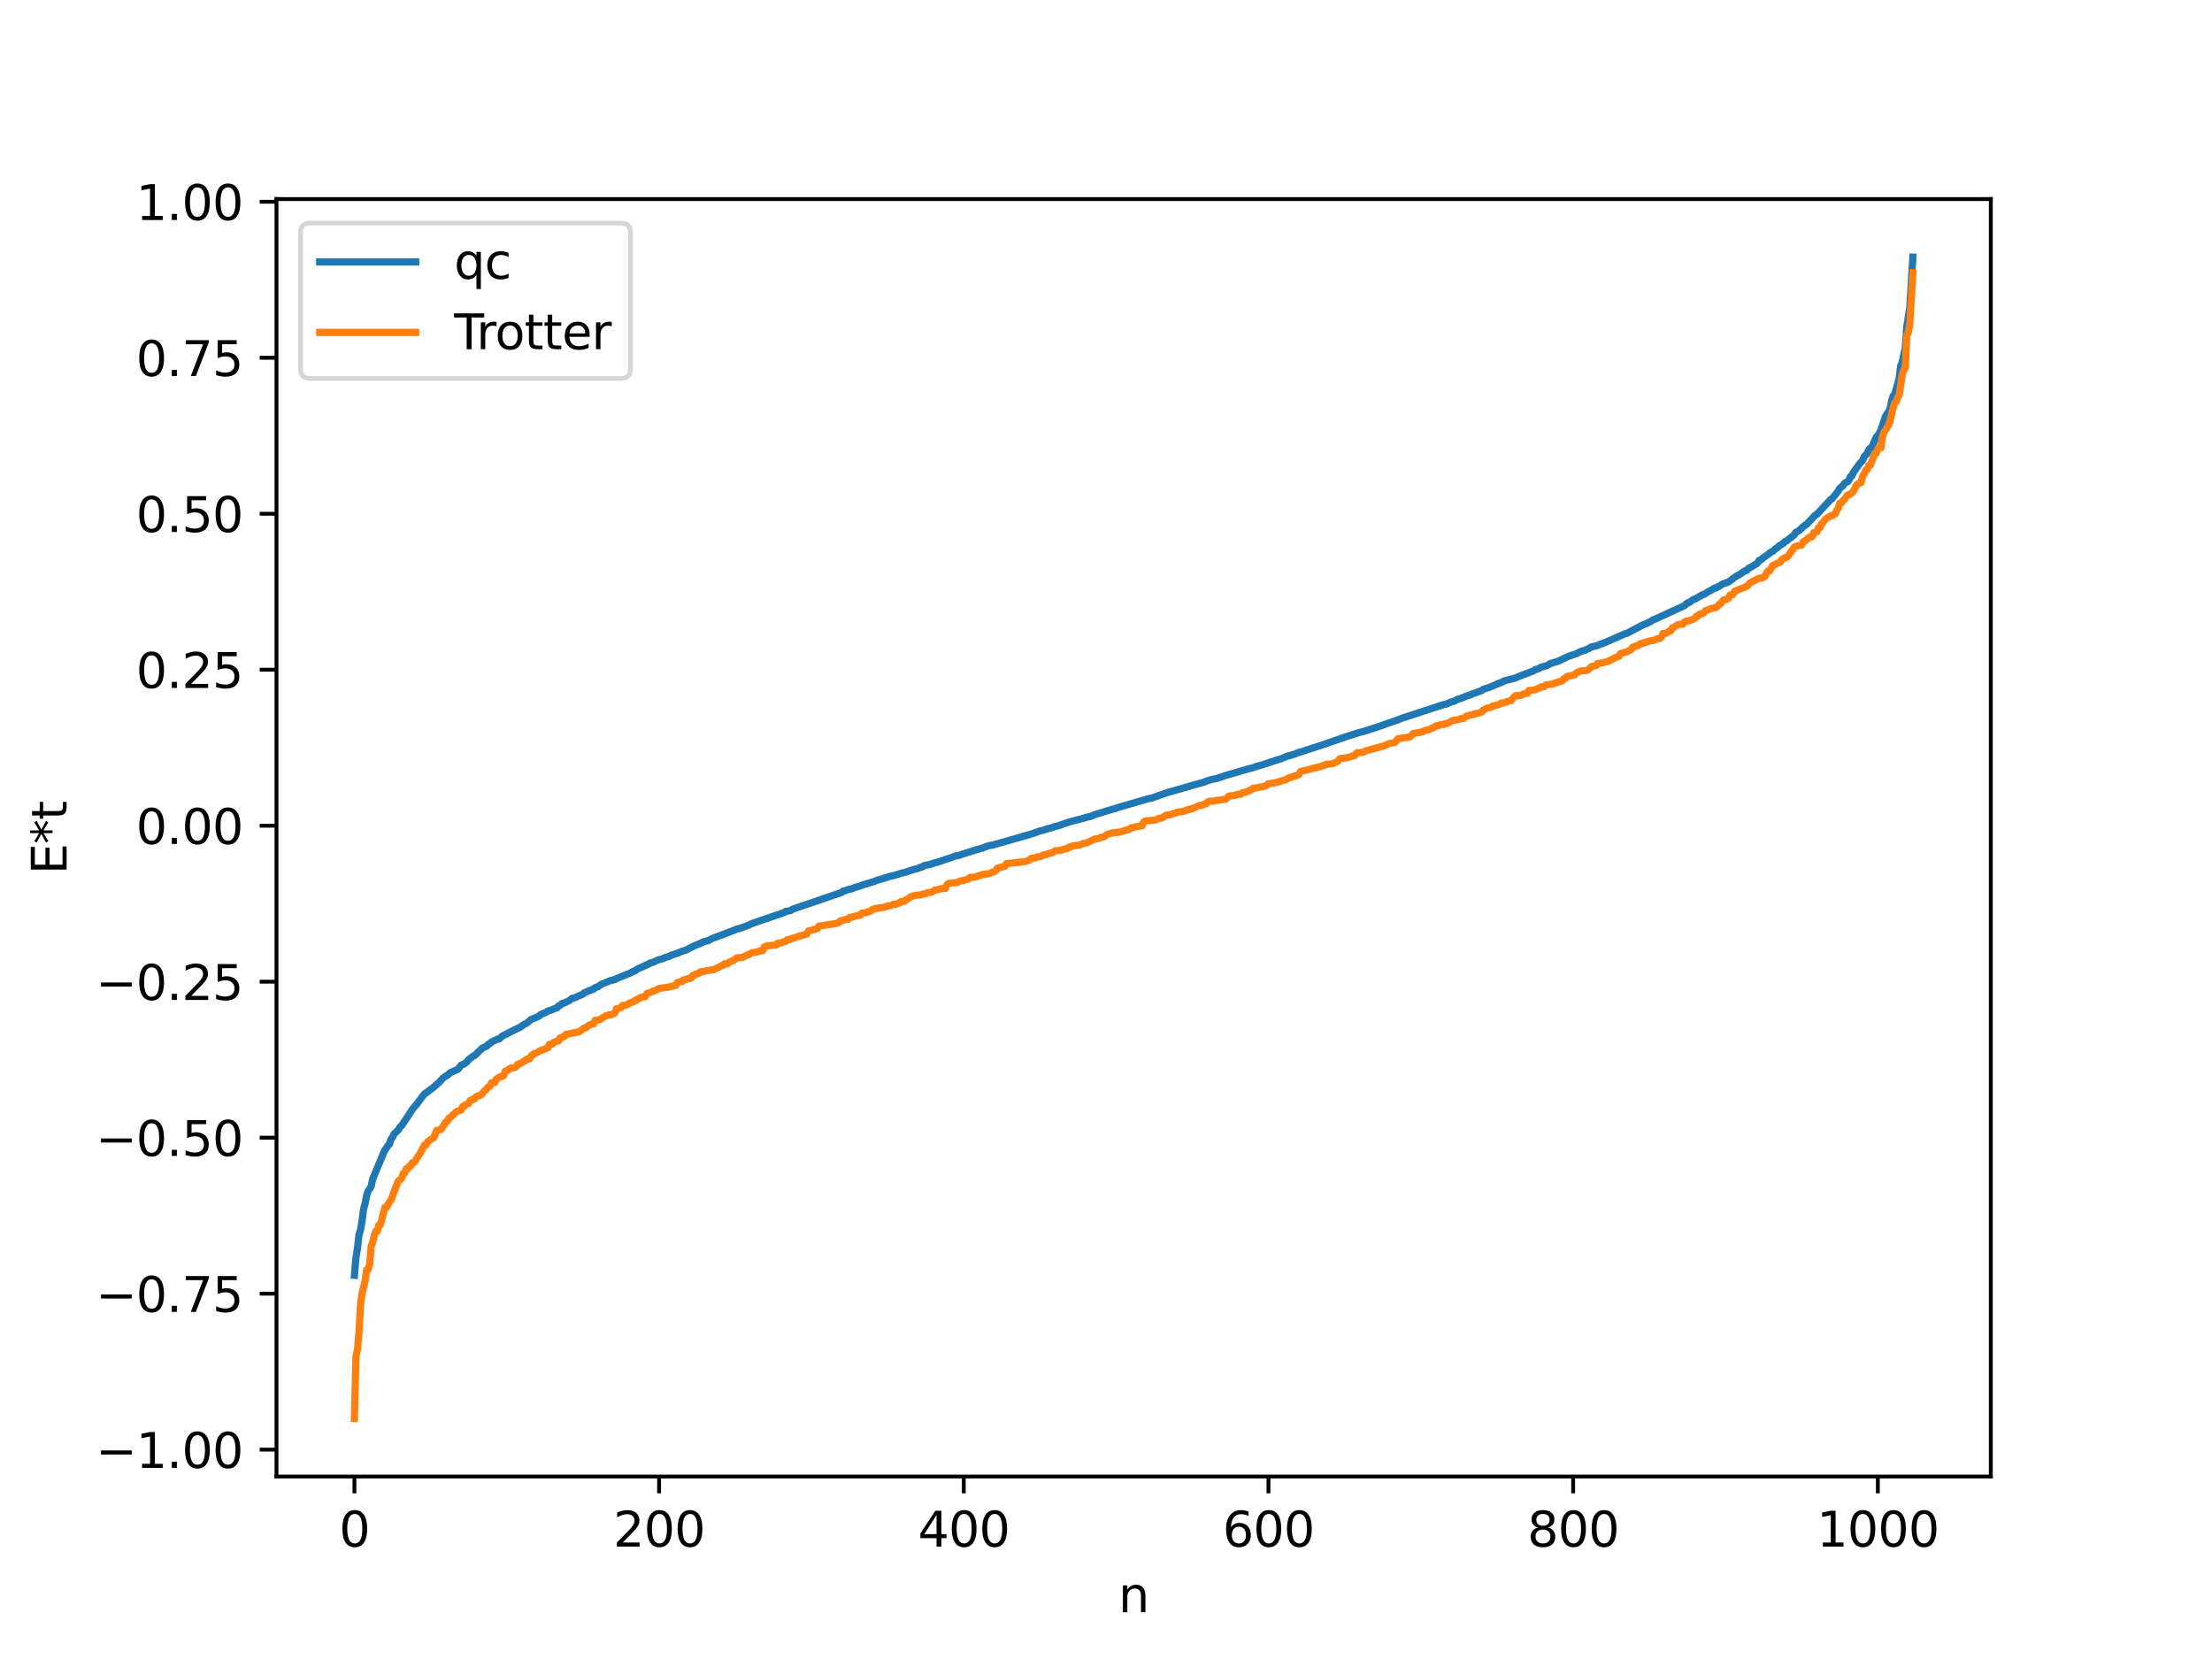 <?xml version="1.0" encoding="utf-8" standalone="no"?>
<!DOCTYPE svg PUBLIC "-//W3C//DTD SVG 1.1//EN"
  "http://www.w3.org/Graphics/SVG/1.1/DTD/svg11.dtd">
<svg xmlns:xlink="http://www.w3.org/1999/xlink" width="460.8pt" height="345.6pt" viewBox="0 0 460.8 345.6" xmlns="http://www.w3.org/2000/svg" version="1.1">
 <defs>
  <style type="text/css">*{stroke-linejoin: round; stroke-linecap: butt}</style>
 </defs>
 <g id="figure_1">
  <g id="patch_1">
   <path d="M 0 345.6 
L 460.8 345.6 
L 460.8 0 
L 0 0 
z
" style="fill: #ffffff"/>
  </g>
  <g id="axes_1">
   <g id="patch_2">
    <path d="M 57.6 307.584 
L 414.72 307.584 
L 414.72 41.472 
L 57.6 41.472 
z
" style="fill: #ffffff"/>
   </g>
   <g id="matplotlib.axis_1">
    <g id="xtick_1">
     <g id="line2d_1">
      <defs>
       <path id="m8bb70cf6b8" d="M 0 0 
L 0 3.5 
" style="stroke: #000000; stroke-width: 0.8"/>
      </defs>
      <g>
       <use xlink:href="#m8bb70cf6b8" x="73.833" y="307.584" style="stroke: #000000; stroke-width: 0.8"/>
      </g>
     </g>
     <g id="text_1">
      <!-- 0 -->
      <g transform="translate(70.651 322.182) scale(0.1 -0.1)">
       <defs>
        <path id="DejaVuSans-30" d="M 2034 4250 
Q 1547 4250 1301 3770 
Q 1056 3291 1056 2328 
Q 1056 1369 1301 889 
Q 1547 409 2034 409 
Q 2525 409 2770 889 
Q 3016 1369 3016 2328 
Q 3016 3291 2770 3770 
Q 2525 4250 2034 4250 
z
M 2034 4750 
Q 2819 4750 3233 4129 
Q 3647 3509 3647 2328 
Q 3647 1150 3233 529 
Q 2819 -91 2034 -91 
Q 1250 -91 836 529 
Q 422 1150 422 2328 
Q 422 3509 836 4129 
Q 1250 4750 2034 4750 
z
" transform="scale(0.016)"/>
       </defs>
       <use xlink:href="#DejaVuSans-30"/>
      </g>
     </g>
    </g>
    <g id="xtick_2">
     <g id="line2d_2">
      <g>
       <use xlink:href="#m8bb70cf6b8" x="137.304" y="307.584" style="stroke: #000000; stroke-width: 0.8"/>
      </g>
     </g>
     <g id="text_2">
      <!-- 200 -->
      <g transform="translate(127.76 322.182) scale(0.1 -0.1)">
       <defs>
        <path id="DejaVuSans-32" d="M 1228 531 
L 3431 531 
L 3431 0 
L 469 0 
L 469 531 
Q 828 903 1448 1529 
Q 2069 2156 2228 2338 
Q 2531 2678 2651 2914 
Q 2772 3150 2772 3378 
Q 2772 3750 2511 3984 
Q 2250 4219 1831 4219 
Q 1534 4219 1204 4116 
Q 875 4013 500 3803 
L 500 4441 
Q 881 4594 1212 4672 
Q 1544 4750 1819 4750 
Q 2544 4750 2975 4387 
Q 3406 4025 3406 3419 
Q 3406 3131 3298 2873 
Q 3191 2616 2906 2266 
Q 2828 2175 2409 1742 
Q 1991 1309 1228 531 
z
" transform="scale(0.016)"/>
       </defs>
       <use xlink:href="#DejaVuSans-32"/>
       <use xlink:href="#DejaVuSans-30" x="63.623"/>
       <use xlink:href="#DejaVuSans-30" x="127.246"/>
      </g>
     </g>
    </g>
    <g id="xtick_3">
     <g id="line2d_3">
      <g>
       <use xlink:href="#m8bb70cf6b8" x="200.775" y="307.584" style="stroke: #000000; stroke-width: 0.8"/>
      </g>
     </g>
     <g id="text_3">
      <!-- 400 -->
      <g transform="translate(191.231 322.182) scale(0.1 -0.1)">
       <defs>
        <path id="DejaVuSans-34" d="M 2419 4116 
L 825 1625 
L 2419 1625 
L 2419 4116 
z
M 2253 4666 
L 3047 4666 
L 3047 1625 
L 3713 1625 
L 3713 1100 
L 3047 1100 
L 3047 0 
L 2419 0 
L 2419 1100 
L 313 1100 
L 313 1709 
L 2253 4666 
z
" transform="scale(0.016)"/>
       </defs>
       <use xlink:href="#DejaVuSans-34"/>
       <use xlink:href="#DejaVuSans-30" x="63.623"/>
       <use xlink:href="#DejaVuSans-30" x="127.246"/>
      </g>
     </g>
    </g>
    <g id="xtick_4">
     <g id="line2d_4">
      <g>
       <use xlink:href="#m8bb70cf6b8" x="264.246" y="307.584" style="stroke: #000000; stroke-width: 0.8"/>
      </g>
     </g>
     <g id="text_4">
      <!-- 600 -->
      <g transform="translate(254.702 322.182) scale(0.1 -0.1)">
       <defs>
        <path id="DejaVuSans-36" d="M 2113 2584 
Q 1688 2584 1439 2293 
Q 1191 2003 1191 1497 
Q 1191 994 1439 701 
Q 1688 409 2113 409 
Q 2538 409 2786 701 
Q 3034 994 3034 1497 
Q 3034 2003 2786 2293 
Q 2538 2584 2113 2584 
z
M 3366 4563 
L 3366 3988 
Q 3128 4100 2886 4159 
Q 2644 4219 2406 4219 
Q 1781 4219 1451 3797 
Q 1122 3375 1075 2522 
Q 1259 2794 1537 2939 
Q 1816 3084 2150 3084 
Q 2853 3084 3261 2657 
Q 3669 2231 3669 1497 
Q 3669 778 3244 343 
Q 2819 -91 2113 -91 
Q 1303 -91 875 529 
Q 447 1150 447 2328 
Q 447 3434 972 4092 
Q 1497 4750 2381 4750 
Q 2619 4750 2861 4703 
Q 3103 4656 3366 4563 
z
" transform="scale(0.016)"/>
       </defs>
       <use xlink:href="#DejaVuSans-36"/>
       <use xlink:href="#DejaVuSans-30" x="63.623"/>
       <use xlink:href="#DejaVuSans-30" x="127.246"/>
      </g>
     </g>
    </g>
    <g id="xtick_5">
     <g id="line2d_5">
      <g>
       <use xlink:href="#m8bb70cf6b8" x="327.717" y="307.584" style="stroke: #000000; stroke-width: 0.8"/>
      </g>
     </g>
     <g id="text_5">
      <!-- 800 -->
      <g transform="translate(318.173 322.182) scale(0.1 -0.1)">
       <defs>
        <path id="DejaVuSans-38" d="M 2034 2216 
Q 1584 2216 1326 1975 
Q 1069 1734 1069 1313 
Q 1069 891 1326 650 
Q 1584 409 2034 409 
Q 2484 409 2743 651 
Q 3003 894 3003 1313 
Q 3003 1734 2745 1975 
Q 2488 2216 2034 2216 
z
M 1403 2484 
Q 997 2584 770 2862 
Q 544 3141 544 3541 
Q 544 4100 942 4425 
Q 1341 4750 2034 4750 
Q 2731 4750 3128 4425 
Q 3525 4100 3525 3541 
Q 3525 3141 3298 2862 
Q 3072 2584 2669 2484 
Q 3125 2378 3379 2068 
Q 3634 1759 3634 1313 
Q 3634 634 3220 271 
Q 2806 -91 2034 -91 
Q 1263 -91 848 271 
Q 434 634 434 1313 
Q 434 1759 690 2068 
Q 947 2378 1403 2484 
z
M 1172 3481 
Q 1172 3119 1398 2916 
Q 1625 2713 2034 2713 
Q 2441 2713 2670 2916 
Q 2900 3119 2900 3481 
Q 2900 3844 2670 4047 
Q 2441 4250 2034 4250 
Q 1625 4250 1398 4047 
Q 1172 3844 1172 3481 
z
" transform="scale(0.016)"/>
       </defs>
       <use xlink:href="#DejaVuSans-38"/>
       <use xlink:href="#DejaVuSans-30" x="63.623"/>
       <use xlink:href="#DejaVuSans-30" x="127.246"/>
      </g>
     </g>
    </g>
    <g id="xtick_6">
     <g id="line2d_6">
      <g>
       <use xlink:href="#m8bb70cf6b8" x="391.188" y="307.584" style="stroke: #000000; stroke-width: 0.8"/>
      </g>
     </g>
     <g id="text_6">
      <!-- 1000 -->
      <g transform="translate(378.463 322.182) scale(0.1 -0.1)">
       <defs>
        <path id="DejaVuSans-31" d="M 794 531 
L 1825 531 
L 1825 4091 
L 703 3866 
L 703 4441 
L 1819 4666 
L 2450 4666 
L 2450 531 
L 3481 531 
L 3481 0 
L 794 0 
L 794 531 
z
" transform="scale(0.016)"/>
       </defs>
       <use xlink:href="#DejaVuSans-31"/>
       <use xlink:href="#DejaVuSans-30" x="63.623"/>
       <use xlink:href="#DejaVuSans-30" x="127.246"/>
       <use xlink:href="#DejaVuSans-30" x="190.869"/>
      </g>
     </g>
    </g>
    <g id="text_7">
     <!-- n -->
     <g transform="translate(232.991 335.861) scale(0.1 -0.1)">
      <defs>
       <path id="DejaVuSans-6e" d="M 3513 2113 
L 3513 0 
L 2938 0 
L 2938 2094 
Q 2938 2591 2744 2837 
Q 2550 3084 2163 3084 
Q 1697 3084 1428 2787 
Q 1159 2491 1159 1978 
L 1159 0 
L 581 0 
L 581 3500 
L 1159 3500 
L 1159 2956 
Q 1366 3272 1645 3428 
Q 1925 3584 2291 3584 
Q 2894 3584 3203 3211 
Q 3513 2838 3513 2113 
z
" transform="scale(0.016)"/>
      </defs>
      <use xlink:href="#DejaVuSans-6e"/>
     </g>
    </g>
   </g>
   <g id="matplotlib.axis_2">
    <g id="ytick_1">
     <g id="line2d_7">
      <defs>
       <path id="me5a42dcb37" d="M 0 0 
L -3.5 0 
" style="stroke: #000000; stroke-width: 0.8"/>
      </defs>
      <g>
       <use xlink:href="#me5a42dcb37" x="57.6" y="301.987" style="stroke: #000000; stroke-width: 0.8"/>
      </g>
     </g>
     <g id="text_8">
      <!-- −1.00 -->
      <g transform="translate(19.955 305.786) scale(0.1 -0.1)">
       <defs>
        <path id="DejaVuSans-2212" d="M 678 2272 
L 4684 2272 
L 4684 1741 
L 678 1741 
L 678 2272 
z
" transform="scale(0.016)"/>
        <path id="DejaVuSans-2e" d="M 684 794 
L 1344 794 
L 1344 0 
L 684 0 
L 684 794 
z
" transform="scale(0.016)"/>
       </defs>
       <use xlink:href="#DejaVuSans-2212"/>
       <use xlink:href="#DejaVuSans-31" x="83.789"/>
       <use xlink:href="#DejaVuSans-2e" x="147.412"/>
       <use xlink:href="#DejaVuSans-30" x="179.199"/>
       <use xlink:href="#DejaVuSans-30" x="242.822"/>
      </g>
     </g>
    </g>
    <g id="ytick_2">
     <g id="line2d_8">
      <g>
       <use xlink:href="#me5a42dcb37" x="57.6" y="269.493" style="stroke: #000000; stroke-width: 0.8"/>
      </g>
     </g>
     <g id="text_9">
      <!-- −0.75 -->
      <g transform="translate(19.955 273.292) scale(0.1 -0.1)">
       <defs>
        <path id="DejaVuSans-37" d="M 525 4666 
L 3525 4666 
L 3525 4397 
L 1831 0 
L 1172 0 
L 2766 4134 
L 525 4134 
L 525 4666 
z
" transform="scale(0.016)"/>
        <path id="DejaVuSans-35" d="M 691 4666 
L 3169 4666 
L 3169 4134 
L 1269 4134 
L 1269 2991 
Q 1406 3038 1543 3061 
Q 1681 3084 1819 3084 
Q 2600 3084 3056 2656 
Q 3513 2228 3513 1497 
Q 3513 744 3044 326 
Q 2575 -91 1722 -91 
Q 1428 -91 1123 -41 
Q 819 9 494 109 
L 494 744 
Q 775 591 1075 516 
Q 1375 441 1709 441 
Q 2250 441 2565 725 
Q 2881 1009 2881 1497 
Q 2881 1984 2565 2268 
Q 2250 2553 1709 2553 
Q 1456 2553 1204 2497 
Q 953 2441 691 2322 
L 691 4666 
z
" transform="scale(0.016)"/>
       </defs>
       <use xlink:href="#DejaVuSans-2212"/>
       <use xlink:href="#DejaVuSans-30" x="83.789"/>
       <use xlink:href="#DejaVuSans-2e" x="147.412"/>
       <use xlink:href="#DejaVuSans-37" x="179.199"/>
       <use xlink:href="#DejaVuSans-35" x="242.822"/>
      </g>
     </g>
    </g>
    <g id="ytick_3">
     <g id="line2d_9">
      <g>
       <use xlink:href="#me5a42dcb37" x="57.6" y="236.998" style="stroke: #000000; stroke-width: 0.8"/>
      </g>
     </g>
     <g id="text_10">
      <!-- −0.50 -->
      <g transform="translate(19.955 240.798) scale(0.1 -0.1)">
       <use xlink:href="#DejaVuSans-2212"/>
       <use xlink:href="#DejaVuSans-30" x="83.789"/>
       <use xlink:href="#DejaVuSans-2e" x="147.412"/>
       <use xlink:href="#DejaVuSans-35" x="179.199"/>
       <use xlink:href="#DejaVuSans-30" x="242.822"/>
      </g>
     </g>
    </g>
    <g id="ytick_4">
     <g id="line2d_10">
      <g>
       <use xlink:href="#me5a42dcb37" x="57.6" y="204.504" style="stroke: #000000; stroke-width: 0.8"/>
      </g>
     </g>
     <g id="text_11">
      <!-- −0.25 -->
      <g transform="translate(19.955 208.303) scale(0.1 -0.1)">
       <use xlink:href="#DejaVuSans-2212"/>
       <use xlink:href="#DejaVuSans-30" x="83.789"/>
       <use xlink:href="#DejaVuSans-2e" x="147.412"/>
       <use xlink:href="#DejaVuSans-32" x="179.199"/>
       <use xlink:href="#DejaVuSans-35" x="242.822"/>
      </g>
     </g>
    </g>
    <g id="ytick_5">
     <g id="line2d_11">
      <g>
       <use xlink:href="#me5a42dcb37" x="57.6" y="172.01" style="stroke: #000000; stroke-width: 0.8"/>
      </g>
     </g>
     <g id="text_12">
      <!-- 0.00 -->
      <g transform="translate(28.334 175.809) scale(0.1 -0.1)">
       <use xlink:href="#DejaVuSans-30"/>
       <use xlink:href="#DejaVuSans-2e" x="63.623"/>
       <use xlink:href="#DejaVuSans-30" x="95.41"/>
       <use xlink:href="#DejaVuSans-30" x="159.033"/>
      </g>
     </g>
    </g>
    <g id="ytick_6">
     <g id="line2d_12">
      <g>
       <use xlink:href="#me5a42dcb37" x="57.6" y="139.516" style="stroke: #000000; stroke-width: 0.8"/>
      </g>
     </g>
     <g id="text_13">
      <!-- 0.25 -->
      <g transform="translate(28.334 143.315) scale(0.1 -0.1)">
       <use xlink:href="#DejaVuSans-30"/>
       <use xlink:href="#DejaVuSans-2e" x="63.623"/>
       <use xlink:href="#DejaVuSans-32" x="95.41"/>
       <use xlink:href="#DejaVuSans-35" x="159.033"/>
      </g>
     </g>
    </g>
    <g id="ytick_7">
     <g id="line2d_13">
      <g>
       <use xlink:href="#me5a42dcb37" x="57.6" y="107.021" style="stroke: #000000; stroke-width: 0.8"/>
      </g>
     </g>
     <g id="text_14">
      <!-- 0.50 -->
      <g transform="translate(28.334 110.821) scale(0.1 -0.1)">
       <use xlink:href="#DejaVuSans-30"/>
       <use xlink:href="#DejaVuSans-2e" x="63.623"/>
       <use xlink:href="#DejaVuSans-35" x="95.41"/>
       <use xlink:href="#DejaVuSans-30" x="159.033"/>
      </g>
     </g>
    </g>
    <g id="ytick_8">
     <g id="line2d_14">
      <g>
       <use xlink:href="#me5a42dcb37" x="57.6" y="74.527" style="stroke: #000000; stroke-width: 0.8"/>
      </g>
     </g>
     <g id="text_15">
      <!-- 0.75 -->
      <g transform="translate(28.334 78.326) scale(0.1 -0.1)">
       <use xlink:href="#DejaVuSans-30"/>
       <use xlink:href="#DejaVuSans-2e" x="63.623"/>
       <use xlink:href="#DejaVuSans-37" x="95.41"/>
       <use xlink:href="#DejaVuSans-35" x="159.033"/>
      </g>
     </g>
    </g>
    <g id="ytick_9">
     <g id="line2d_15">
      <g>
       <use xlink:href="#me5a42dcb37" x="57.6" y="42.033" style="stroke: #000000; stroke-width: 0.8"/>
      </g>
     </g>
     <g id="text_16">
      <!-- 1.00 -->
      <g transform="translate(28.334 45.832) scale(0.1 -0.1)">
       <use xlink:href="#DejaVuSans-31"/>
       <use xlink:href="#DejaVuSans-2e" x="63.623"/>
       <use xlink:href="#DejaVuSans-30" x="95.41"/>
       <use xlink:href="#DejaVuSans-30" x="159.033"/>
      </g>
     </g>
    </g>
    <g id="text_17">
     <!-- E*t -->
     <g transform="translate(13.875 182.148) rotate(-90) scale(0.1 -0.1)">
      <defs>
       <path id="DejaVuSans-45" d="M 628 4666 
L 3578 4666 
L 3578 4134 
L 1259 4134 
L 1259 2753 
L 3481 2753 
L 3481 2222 
L 1259 2222 
L 1259 531 
L 3634 531 
L 3634 0 
L 628 0 
L 628 4666 
z
" transform="scale(0.016)"/>
       <path id="DejaVuSans-2a" d="M 3009 3897 
L 1888 3291 
L 3009 2681 
L 2828 2375 
L 1778 3009 
L 1778 1831 
L 1422 1831 
L 1422 3009 
L 372 2375 
L 191 2681 
L 1313 3291 
L 191 3897 
L 372 4206 
L 1422 3572 
L 1422 4750 
L 1778 4750 
L 1778 3572 
L 2828 4206 
L 3009 3897 
z
" transform="scale(0.016)"/>
       <path id="DejaVuSans-74" d="M 1172 4494 
L 1172 3500 
L 2356 3500 
L 2356 3053 
L 1172 3053 
L 1172 1153 
Q 1172 725 1289 603 
Q 1406 481 1766 481 
L 2356 481 
L 2356 0 
L 1766 0 
Q 1100 0 847 248 
Q 594 497 594 1153 
L 594 3053 
L 172 3053 
L 172 3500 
L 594 3500 
L 594 4494 
L 1172 4494 
z
" transform="scale(0.016)"/>
      </defs>
      <use xlink:href="#DejaVuSans-45"/>
      <use xlink:href="#DejaVuSans-2a" x="63.184"/>
      <use xlink:href="#DejaVuSans-74" x="113.184"/>
     </g>
    </g>
   </g>
   <g id="line2d_16">
    <path d="M 73.833 265.671 
L 74.15 262.022 
L 74.467 260.047 
L 74.785 257.226 
L 75.102 256.173 
L 75.42 254.395 
L 75.737 251.865 
L 76.054 250.736 
L 76.372 249.095 
L 76.689 248.073 
L 77.006 247.704 
L 77.324 247.096 
L 77.641 245.598 
L 80.18 239.528 
L 80.497 239.211 
L 80.815 238.615 
L 81.132 238.332 
L 81.449 237.313 
L 81.767 236.96 
L 82.084 236.231 
L 83.036 235.348 
L 83.353 234.73 
L 83.671 234.497 
L 85.892 231.124 
L 86.527 230.323 
L 86.844 229.999 
L 88.114 228.262 
L 88.431 227.876 
L 89.066 227.44 
L 90.335 226.497 
L 91.605 225.352 
L 92.239 224.649 
L 92.874 224.155 
L 93.191 224.002 
L 93.826 223.441 
L 94.778 223.031 
L 95.413 222.741 
L 96.048 221.906 
L 96.682 221.646 
L 97.317 221.159 
L 97.634 220.713 
L 98.586 220.001 
L 98.904 219.863 
L 100.491 218.322 
L 101.443 217.897 
L 101.76 217.502 
L 102.077 217.392 
L 102.395 217.061 
L 103.347 216.616 
L 103.664 216.463 
L 103.981 216.443 
L 104.616 215.845 
L 106.838 214.713 
L 108.424 213.949 
L 109.059 213.467 
L 109.694 213.162 
L 110.646 212.372 
L 111.598 211.98 
L 112.233 211.718 
L 112.55 211.4 
L 113.82 210.833 
L 114.137 210.594 
L 114.772 210.445 
L 115.724 210.027 
L 116.041 209.954 
L 116.358 209.543 
L 116.676 209.462 
L 116.993 209.103 
L 117.628 208.909 
L 118.262 208.593 
L 118.58 208.443 
L 119.215 207.966 
L 119.532 207.936 
L 121.436 207.082 
L 121.753 206.798 
L 122.388 206.532 
L 122.705 206.362 
L 123.023 206.319 
L 123.34 206.112 
L 123.658 206.048 
L 123.975 205.745 
L 124.61 205.531 
L 125.244 205.061 
L 127.148 204.29 
L 128.1 204.045 
L 128.735 203.725 
L 131.274 202.708 
L 131.909 202.35 
L 132.226 202.288 
L 132.861 201.826 
L 133.813 201.42 
L 134.765 200.953 
L 135.082 200.87 
L 135.4 200.627 
L 136.034 200.467 
L 136.986 200.002 
L 137.939 199.741 
L 138.573 199.475 
L 139.525 199.188 
L 139.843 198.955 
L 140.16 198.914 
L 140.795 198.65 
L 141.112 198.614 
L 141.747 198.285 
L 143.016 197.858 
L 143.651 197.53 
L 144.603 197.048 
L 146.19 196.398 
L 146.507 196.191 
L 147.459 195.966 
L 148.411 195.489 
L 153.172 193.696 
L 153.489 193.529 
L 153.806 193.497 
L 154.758 193.172 
L 155.71 192.832 
L 156.662 192.38 
L 162.375 190.433 
L 163.01 190.204 
L 163.327 190.13 
L 163.644 189.859 
L 164.596 189.731 
L 165.231 189.352 
L 169.357 187.956 
L 175.386 185.888 
L 175.704 185.577 
L 176.021 185.569 
L 176.973 185.22 
L 177.291 185.201 
L 178.243 184.826 
L 178.877 184.679 
L 179.829 184.31 
L 182.051 183.649 
L 182.686 183.378 
L 183.955 183.022 
L 184.272 182.87 
L 184.59 182.843 
L 185.224 182.591 
L 186.177 182.397 
L 188.081 181.817 
L 188.715 181.671 
L 189.667 181.333 
L 191.254 180.899 
L 191.889 180.622 
L 192.206 180.579 
L 192.524 180.306 
L 193.793 180.055 
L 194.428 179.847 
L 195.697 179.48 
L 196.649 179.154 
L 198.553 178.515 
L 198.871 178.342 
L 199.823 178.184 
L 200.458 177.947 
L 203.631 176.938 
L 204.583 176.696 
L 205.853 176.208 
L 206.805 176.03 
L 210.613 174.958 
L 215.056 173.673 
L 216.643 173.098 
L 217.277 172.972 
L 218.229 172.639 
L 218.864 172.504 
L 219.816 172.16 
L 220.451 172.025 
L 222.99 171.153 
L 225.529 170.517 
L 226.481 170.214 
L 227.115 170.097 
L 228.385 169.593 
L 231.558 168.639 
L 232.193 168.489 
L 232.828 168.245 
L 239.175 166.389 
L 239.81 166.293 
L 242.666 165.282 
L 243.3 165.077 
L 246.791 164.085 
L 248.696 163.507 
L 250.917 162.911 
L 251.234 162.732 
L 251.869 162.54 
L 252.504 162.37 
L 253.456 162.168 
L 254.091 161.958 
L 255.043 161.633 
L 256.947 161.076 
L 259.803 160.236 
L 261.072 159.911 
L 262.024 159.58 
L 262.977 159.331 
L 266.15 158.271 
L 266.785 158.104 
L 268.054 157.565 
L 268.689 157.392 
L 269.324 157.186 
L 269.641 157.124 
L 270.276 156.832 
L 270.91 156.669 
L 275.353 155.217 
L 280.748 153.356 
L 282.97 152.652 
L 284.557 152.22 
L 285.826 151.811 
L 287.413 151.286 
L 289 150.707 
L 290.586 150.189 
L 292.173 149.581 
L 300.742 146.774 
L 301.377 146.669 
L 302.329 146.195 
L 302.963 146.074 
L 303.598 145.702 
L 304.233 145.528 
L 305.82 144.889 
L 306.137 144.828 
L 306.772 144.538 
L 308.676 143.861 
L 308.993 143.605 
L 310.262 143.182 
L 313.119 141.988 
L 313.436 141.808 
L 314.071 141.658 
L 315.658 141.239 
L 316.292 140.954 
L 319.466 139.75 
L 319.783 139.508 
L 320.418 139.341 
L 321.053 138.993 
L 322.322 138.636 
L 322.957 138.235 
L 324.543 137.759 
L 326.765 136.712 
L 328.352 136.191 
L 329.304 135.703 
L 330.256 135.439 
L 331.208 134.977 
L 331.525 134.761 
L 332.477 134.571 
L 333.429 134.18 
L 334.064 133.971 
L 335.334 133.428 
L 338.507 132.02 
L 338.824 131.98 
L 342.315 130.141 
L 342.95 129.93 
L 343.902 129.441 
L 344.22 129.19 
L 345.172 128.808 
L 350.884 126.175 
L 351.519 125.604 
L 351.836 125.546 
L 352.788 124.864 
L 353.105 124.787 
L 354.692 123.873 
L 355.01 123.817 
L 355.644 123.393 
L 356.596 122.87 
L 357.231 122.473 
L 357.548 122.448 
L 357.866 122.193 
L 358.183 122.113 
L 358.818 121.675 
L 360.087 121.236 
L 361.357 120.268 
L 361.991 119.865 
L 362.309 119.741 
L 363.261 119.047 
L 363.896 118.803 
L 364.213 118.423 
L 364.848 118.101 
L 366.117 117.298 
L 366.434 116.732 
L 366.752 116.666 
L 367.386 116.142 
L 368.339 115.487 
L 368.973 114.957 
L 369.291 114.87 
L 369.925 114.262 
L 370.243 114.117 
L 370.56 113.762 
L 371.512 113.18 
L 371.829 112.81 
L 372.147 112.679 
L 373.734 111.476 
L 374.051 110.945 
L 374.686 110.61 
L 375.955 109.437 
L 376.272 109.303 
L 378.177 107.291 
L 378.494 107.133 
L 381.35 104.062 
L 381.667 103.891 
L 382.937 102.294 
L 383.254 101.709 
L 383.889 101.213 
L 384.206 100.742 
L 384.524 100.49 
L 384.841 100.381 
L 385.158 100.059 
L 385.476 99.276 
L 385.793 99.139 
L 386.11 98.385 
L 387.38 96.618 
L 388.015 95.922 
L 388.332 95.141 
L 388.967 94.449 
L 389.284 93.676 
L 389.601 93.35 
L 389.919 93.263 
L 390.871 91.015 
L 391.188 90.79 
L 391.823 89.635 
L 392.775 86.738 
L 393.727 85.283 
L 394.044 83.526 
L 394.362 82.52 
L 394.679 82.226 
L 395.631 78.839 
L 395.948 76.186 
L 396.266 75.436 
L 396.9 72.499 
L 397.218 68.058 
L 397.853 64.003 
L 398.487 53.568 
L 398.487 53.568 
" clip-path="url(#pcce68c0564)" style="fill: none; stroke: #1f77b4; stroke-width: 1.5; stroke-linecap: square"/>
   </g>
   <g id="line2d_17">
    <path d="M 73.833 295.488 
L 74.15 282.49 
L 74.467 281.218 
L 74.785 277.526 
L 75.102 271.775 
L 75.42 269.493 
L 76.054 266.832 
L 76.372 264.528 
L 76.689 264.528 
L 77.006 263.384 
L 77.324 259.618 
L 77.641 258.777 
L 77.958 257.379 
L 78.276 256.495 
L 78.593 256.495 
L 78.91 255.223 
L 79.228 255.178 
L 80.18 251.53 
L 80.497 251.53 
L 81.132 250.386 
L 81.449 250.032 
L 82.719 246.621 
L 83.036 245.938 
L 83.353 245.779 
L 83.671 245.453 
L 83.988 244.469 
L 84.305 244.381 
L 84.623 243.497 
L 84.94 243.497 
L 85.258 242.938 
L 85.575 242.87 
L 85.892 242.225 
L 86.21 242.18 
L 86.527 241.893 
L 86.844 241.215 
L 87.479 240.341 
L 88.431 238.532 
L 88.748 238.532 
L 89.066 237.861 
L 89.7 237.389 
L 90.335 237.035 
L 90.97 235.464 
L 91.605 235.422 
L 91.922 235.248 
L 92.874 233.754 
L 93.191 233.623 
L 93.509 232.941 
L 93.826 232.781 
L 95.096 231.565 
L 96.048 231.267 
L 96.365 230.499 
L 96.682 230.499 
L 97 230.111 
L 97.634 229.872 
L 97.952 229.227 
L 98.269 229.183 
L 98.586 228.895 
L 98.904 228.888 
L 99.221 228.452 
L 100.173 228.102 
L 100.491 227.839 
L 100.808 227.343 
L 101.125 227.143 
L 101.76 226.413 
L 102.077 226.305 
L 102.395 225.548 
L 103.029 225.535 
L 103.347 224.863 
L 103.981 224.391 
L 104.616 224.194 
L 104.934 224.037 
L 105.251 223.143 
L 105.886 222.924 
L 106.203 222.602 
L 106.52 222.467 
L 107.155 222.425 
L 107.472 222.25 
L 107.79 221.769 
L 108.107 221.708 
L 108.424 221.453 
L 108.742 221.386 
L 109.694 220.668 
L 110.329 220.587 
L 110.646 219.943 
L 110.963 219.784 
L 111.281 219.458 
L 111.598 219.431 
L 112.55 218.873 
L 114.137 218.27 
L 114.454 217.543 
L 115.089 217.502 
L 115.406 217.114 
L 116.041 216.874 
L 116.358 216.846 
L 116.676 216.229 
L 116.993 216.185 
L 117.31 215.897 
L 117.628 215.89 
L 117.945 215.454 
L 118.58 215.367 
L 119.215 215.22 
L 120.484 214.981 
L 120.801 214.841 
L 121.436 214.346 
L 121.753 214.145 
L 122.071 214.085 
L 122.705 213.571 
L 123.34 213.31 
L 123.658 213.307 
L 123.975 212.55 
L 124.927 212.425 
L 126.196 211.602 
L 126.514 211.584 
L 126.831 211.415 
L 127.466 211.34 
L 128.1 211.039 
L 128.418 210.145 
L 129.053 210.007 
L 129.37 209.926 
L 129.687 209.469 
L 130.322 209.427 
L 131.591 208.772 
L 131.909 208.71 
L 132.226 208.455 
L 132.543 208.388 
L 132.861 208.113 
L 133.178 208.021 
L 133.496 207.759 
L 134.448 207.589 
L 134.765 206.945 
L 135.717 206.668 
L 136.034 206.46 
L 136.352 206.433 
L 137.304 205.907 
L 138.891 205.7 
L 139.525 205.569 
L 140.795 205.272 
L 141.112 204.654 
L 141.747 204.504 
L 142.064 204.504 
L 142.381 204.123 
L 142.699 204.116 
L 143.334 203.877 
L 143.968 203.768 
L 144.286 203.232 
L 144.603 203.187 
L 144.92 202.9 
L 145.238 202.893 
L 145.555 202.757 
L 145.872 202.457 
L 146.507 202.369 
L 147.142 202.222 
L 148.729 201.983 
L 149.998 201.348 
L 150.315 201.148 
L 150.633 201.087 
L 150.95 200.778 
L 151.585 200.758 
L 151.902 200.417 
L 152.854 200.053 
L 153.489 199.552 
L 154.758 199.428 
L 155.71 198.89 
L 156.028 198.867 
L 156.662 198.446 
L 157.615 198.343 
L 158.249 198.108 
L 158.884 198.042 
L 159.201 197.278 
L 159.836 197.023 
L 161.105 196.929 
L 161.74 196.846 
L 162.058 196.471 
L 162.692 196.429 
L 163.327 196.162 
L 163.644 196.139 
L 163.962 195.781 
L 164.596 195.713 
L 164.914 195.493 
L 165.548 195.39 
L 166.183 195.115 
L 168.087 194.591 
L 168.405 193.948 
L 170.309 193.435 
L 170.626 192.919 
L 171.578 192.779 
L 174.117 192.391 
L 174.752 192.2 
L 175.069 191.84 
L 176.339 191.506 
L 176.656 191.506 
L 176.973 191.126 
L 177.291 191.118 
L 177.925 190.879 
L 179.195 190.654 
L 179.512 190.234 
L 180.464 190.128 
L 180.781 189.902 
L 181.099 189.895 
L 181.416 189.759 
L 181.734 189.459 
L 182.051 189.433 
L 182.368 189.254 
L 184.272 188.986 
L 184.907 188.732 
L 185.542 188.671 
L 186.177 188.359 
L 186.811 188.341 
L 187.129 188.15 
L 187.446 188.09 
L 187.763 187.781 
L 188.398 187.761 
L 188.715 187.42 
L 189.033 187.314 
L 189.667 186.836 
L 190.62 186.542 
L 191.254 186.448 
L 191.889 186.421 
L 192.206 186.255 
L 192.841 186.211 
L 193.158 185.977 
L 194.11 185.87 
L 194.745 185.42 
L 195.38 185.345 
L 195.697 185.201 
L 196.967 185.044 
L 197.284 184.28 
L 197.601 184.026 
L 199.188 183.848 
L 199.505 183.814 
L 200.14 183.473 
L 200.775 183.432 
L 201.41 183.164 
L 201.727 183.142 
L 202.044 182.792 
L 203.314 182.715 
L 203.631 182.495 
L 204.266 182.393 
L 204.583 182.195 
L 205.535 182.076 
L 206.17 181.979 
L 206.805 181.632 
L 207.122 181.593 
L 207.439 181.362 
L 207.757 180.861 
L 209.343 180.465 
L 209.661 179.922 
L 210.93 179.781 
L 213.469 179.481 
L 214.421 179.203 
L 214.739 178.843 
L 215.373 178.73 
L 215.691 178.709 
L 216.008 178.509 
L 216.643 178.45 
L 216.96 178.379 
L 217.277 178.128 
L 217.912 178.033 
L 218.547 177.772 
L 219.181 177.657 
L 219.816 177.236 
L 221.086 177.13 
L 221.403 176.94 
L 222.355 176.761 
L 222.672 176.461 
L 222.99 176.435 
L 223.307 176.256 
L 224.894 176.034 
L 225.211 175.948 
L 225.529 175.734 
L 226.163 175.674 
L 228.067 174.783 
L 229.02 174.622 
L 229.337 174.422 
L 229.972 174.317 
L 230.606 173.839 
L 231.558 173.544 
L 232.193 173.451 
L 233.145 173.359 
L 234.732 172.895 
L 235.049 172.872 
L 235.684 172.422 
L 236.319 172.347 
L 236.636 172.203 
L 237.905 172.046 
L 238.223 171.283 
L 238.54 171.028 
L 240.444 170.851 
L 240.762 170.816 
L 241.396 170.476 
L 242.031 170.399 
L 242.983 169.794 
L 243.935 169.717 
L 244.253 169.497 
L 244.887 169.395 
L 245.205 169.197 
L 246.157 169.078 
L 246.791 168.981 
L 247.109 168.766 
L 248.696 168.364 
L 249.648 167.863 
L 250.6 167.675 
L 250.917 167.489 
L 251.234 167.467 
L 251.552 167.071 
L 251.869 166.917 
L 252.821 166.882 
L 253.456 166.756 
L 255.36 166.483 
L 255.995 165.845 
L 257.264 165.711 
L 257.581 165.511 
L 258.534 165.452 
L 258.851 165.13 
L 259.486 165.035 
L 260.12 164.727 
L 260.438 164.659 
L 261.072 164.216 
L 261.707 164.133 
L 262.659 163.924 
L 263.611 163.764 
L 264.246 163.259 
L 265.833 163.036 
L 268.054 162.346 
L 268.372 162.094 
L 269.324 161.785 
L 269.641 161.643 
L 269.958 161.624 
L 270.593 161.319 
L 270.91 160.728 
L 275.353 159.611 
L 275.671 159.424 
L 275.988 159.412 
L 276.305 159.205 
L 277.575 159.089 
L 278.527 158.699 
L 279.162 158.016 
L 279.796 157.938 
L 280.431 157.884 
L 281.383 157.648 
L 281.7 157.478 
L 282.018 157.478 
L 282.335 157.29 
L 282.653 156.833 
L 283.922 156.72 
L 284.557 156.397 
L 288.365 155.367 
L 289.317 154.927 
L 290.586 154.677 
L 291.221 153.919 
L 291.856 153.786 
L 293.443 153.574 
L 293.76 153.506 
L 294.395 152.817 
L 296.299 152.455 
L 296.934 152.133 
L 297.568 152.038 
L 298.203 151.73 
L 298.52 151.661 
L 299.155 151.218 
L 299.472 151.212 
L 300.107 150.946 
L 300.742 150.902 
L 301.059 150.766 
L 301.694 150.636 
L 302.646 150.064 
L 303.598 149.952 
L 304.233 149.739 
L 304.867 149.67 
L 305.502 149.16 
L 307.089 148.788 
L 307.406 148.646 
L 307.724 148.626 
L 308.676 148.321 
L 308.993 147.92 
L 309.945 147.455 
L 310.58 147.364 
L 310.897 147.081 
L 312.167 146.812 
L 312.801 146.442 
L 313.436 146.401 
L 314.071 146.106 
L 314.705 145.981 
L 315.34 145.287 
L 315.658 144.948 
L 316.927 144.838 
L 317.562 144.48 
L 318.196 144.43 
L 318.514 143.835 
L 319.783 143.71 
L 320.418 143.4 
L 320.735 143.319 
L 321.053 143.083 
L 321.687 143.021 
L 322.005 142.708 
L 322.639 142.6 
L 323.274 142.53 
L 323.909 142.322 
L 325.496 141.786 
L 325.813 141.35 
L 326.13 141.31 
L 326.448 140.921 
L 327.082 140.788 
L 328.034 140.576 
L 328.352 140.185 
L 329.304 139.762 
L 330.573 139.666 
L 330.891 139.508 
L 331.525 138.86 
L 332.16 138.732 
L 332.477 138.663 
L 332.795 138.221 
L 333.429 138.158 
L 334.381 137.929 
L 334.699 137.919 
L 336.92 136.802 
L 337.238 136.741 
L 337.555 136.162 
L 338.824 135.804 
L 339.777 135.324 
L 340.094 134.818 
L 341.363 134.431 
L 341.681 134.083 
L 342.315 134.017 
L 342.633 133.815 
L 342.95 133.808 
L 343.267 133.616 
L 343.585 133.597 
L 343.902 133.445 
L 344.537 133.403 
L 345.172 133.108 
L 345.806 132.983 
L 346.124 132.704 
L 346.441 131.95 
L 347.076 131.942 
L 347.71 131.483 
L 348.028 131.432 
L 348.345 130.801 
L 348.662 130.712 
L 349.615 130.085 
L 350.567 130.023 
L 350.884 129.584 
L 351.201 129.395 
L 351.836 129.324 
L 352.153 129.147 
L 352.471 129.12 
L 353.105 128.788 
L 353.423 128.353 
L 353.74 128.313 
L 354.058 127.924 
L 354.692 127.79 
L 355.01 127.607 
L 355.327 127.187 
L 355.962 127.014 
L 356.279 126.822 
L 357.548 126.527 
L 358.183 125.851 
L 358.5 125.734 
L 358.818 125.223 
L 359.135 124.931 
L 359.453 124.922 
L 360.087 124.641 
L 360.405 123.942 
L 361.039 123.804 
L 361.357 123.164 
L 363.896 122.147 
L 364.53 121.46 
L 366.434 120.447 
L 367.069 120.405 
L 367.704 120.055 
L 368.021 119.303 
L 368.339 118.953 
L 368.656 118.945 
L 369.291 117.803 
L 369.608 117.714 
L 370.243 117.324 
L 370.56 117.265 
L 370.877 117.069 
L 371.195 116.587 
L 371.829 116.15 
L 372.147 116.122 
L 372.464 115.934 
L 373.099 114.926 
L 373.416 114.583 
L 373.734 114.016 
L 374.051 113.824 
L 375.32 113.529 
L 375.638 112.853 
L 375.955 112.736 
L 376.907 111.934 
L 377.224 111.924 
L 377.542 111.759 
L 377.859 110.944 
L 378.494 110.806 
L 378.811 109.946 
L 379.129 109.934 
L 379.446 109.15 
L 380.398 108.068 
L 381.35 107.449 
L 381.667 107.421 
L 382.302 107.057 
L 382.62 106.305 
L 382.937 105.859 
L 383.254 104.806 
L 383.572 104.791 
L 383.889 104.326 
L 384.206 104.071 
L 384.841 103.152 
L 385.158 103.109 
L 385.793 102.65 
L 386.11 102.317 
L 386.745 101.046 
L 387.062 100.769 
L 387.697 100.531 
L 388.015 99.2 
L 388.332 98.761 
L 388.649 97.946 
L 388.967 97.823 
L 389.284 96.948 
L 389.601 96.936 
L 390.553 94.451 
L 390.871 94.423 
L 391.188 93.462 
L 391.505 93.321 
L 391.823 93.307 
L 392.14 91.073 
L 392.458 90.111 
L 393.41 88.588 
L 393.727 87.675 
L 394.362 84.949 
L 394.679 83.951 
L 394.996 83.724 
L 395.314 82.828 
L 395.631 82.294 
L 396.266 78.076 
L 396.583 77.113 
L 396.9 76.655 
L 397.218 69.831 
L 397.535 69.296 
L 397.853 67.325 
L 398.487 56.833 
L 398.487 56.833 
" clip-path="url(#pcce68c0564)" style="fill: none; stroke: #ff7f0e; stroke-width: 1.5; stroke-linecap: square"/>
   </g>
   <g id="patch_3">
    <path d="M 57.6 307.584 
L 57.6 41.472 
" style="fill: none; stroke: #000000; stroke-width: 0.8; stroke-linejoin: miter; stroke-linecap: square"/>
   </g>
   <g id="patch_4">
    <path d="M 414.72 307.584 
L 414.72 41.472 
" style="fill: none; stroke: #000000; stroke-width: 0.8; stroke-linejoin: miter; stroke-linecap: square"/>
   </g>
   <g id="patch_5">
    <path d="M 57.6 307.584 
L 414.72 307.584 
" style="fill: none; stroke: #000000; stroke-width: 0.8; stroke-linejoin: miter; stroke-linecap: square"/>
   </g>
   <g id="patch_6">
    <path d="M 57.6 41.472 
L 414.72 41.472 
" style="fill: none; stroke: #000000; stroke-width: 0.8; stroke-linejoin: miter; stroke-linecap: square"/>
   </g>
   <g id="legend_1">
    <g id="patch_7">
     <path d="M 64.6 78.828 
L 129.342 78.828 
Q 131.342 78.828 131.342 76.828 
L 131.342 48.472 
Q 131.342 46.472 129.342 46.472 
L 64.6 46.472 
Q 62.6 46.472 62.6 48.472 
L 62.6 76.828 
Q 62.6 78.828 64.6 78.828 
z
" style="fill: #ffffff; opacity: 0.8; stroke: #cccccc; stroke-linejoin: miter"/>
    </g>
    <g id="line2d_18">
     <path d="M 66.6 54.57 
L 76.6 54.57 
L 86.6 54.57 
" style="fill: none; stroke: #1f77b4; stroke-width: 1.5; stroke-linecap: square"/>
    </g>
    <g id="text_18">
     <!-- qc -->
     <g transform="translate(94.6 58.07) scale(0.1 -0.1)">
      <defs>
       <path id="DejaVuSans-71" d="M 947 1747 
Q 947 1113 1208 752 
Q 1469 391 1925 391 
Q 2381 391 2643 752 
Q 2906 1113 2906 1747 
Q 2906 2381 2643 2742 
Q 2381 3103 1925 3103 
Q 1469 3103 1208 2742 
Q 947 2381 947 1747 
z
M 2906 525 
Q 2725 213 2448 61 
Q 2172 -91 1784 -91 
Q 1150 -91 751 415 
Q 353 922 353 1747 
Q 353 2572 751 3078 
Q 1150 3584 1784 3584 
Q 2172 3584 2448 3432 
Q 2725 3281 2906 2969 
L 2906 3500 
L 3481 3500 
L 3481 -1331 
L 2906 -1331 
L 2906 525 
z
" transform="scale(0.016)"/>
       <path id="DejaVuSans-63" d="M 3122 3366 
L 3122 2828 
Q 2878 2963 2633 3030 
Q 2388 3097 2138 3097 
Q 1578 3097 1268 2742 
Q 959 2388 959 1747 
Q 959 1106 1268 751 
Q 1578 397 2138 397 
Q 2388 397 2633 464 
Q 2878 531 3122 666 
L 3122 134 
Q 2881 22 2623 -34 
Q 2366 -91 2075 -91 
Q 1284 -91 818 406 
Q 353 903 353 1747 
Q 353 2603 823 3093 
Q 1294 3584 2113 3584 
Q 2378 3584 2631 3529 
Q 2884 3475 3122 3366 
z
" transform="scale(0.016)"/>
      </defs>
      <use xlink:href="#DejaVuSans-71"/>
      <use xlink:href="#DejaVuSans-63" x="63.477"/>
     </g>
    </g>
    <g id="line2d_19">
     <path d="M 66.6 69.249 
L 76.6 69.249 
L 86.6 69.249 
" style="fill: none; stroke: #ff7f0e; stroke-width: 1.5; stroke-linecap: square"/>
    </g>
    <g id="text_19">
     <!-- Trotter -->
     <g transform="translate(94.6 72.749) scale(0.1 -0.1)">
      <defs>
       <path id="DejaVuSans-54" d="M -19 4666 
L 3928 4666 
L 3928 4134 
L 2272 4134 
L 2272 0 
L 1638 0 
L 1638 4134 
L -19 4134 
L -19 4666 
z
" transform="scale(0.016)"/>
       <path id="DejaVuSans-72" d="M 2631 2963 
Q 2534 3019 2420 3045 
Q 2306 3072 2169 3072 
Q 1681 3072 1420 2755 
Q 1159 2438 1159 1844 
L 1159 0 
L 581 0 
L 581 3500 
L 1159 3500 
L 1159 2956 
Q 1341 3275 1631 3429 
Q 1922 3584 2338 3584 
Q 2397 3584 2469 3576 
Q 2541 3569 2628 3553 
L 2631 2963 
z
" transform="scale(0.016)"/>
       <path id="DejaVuSans-6f" d="M 1959 3097 
Q 1497 3097 1228 2736 
Q 959 2375 959 1747 
Q 959 1119 1226 758 
Q 1494 397 1959 397 
Q 2419 397 2687 759 
Q 2956 1122 2956 1747 
Q 2956 2369 2687 2733 
Q 2419 3097 1959 3097 
z
M 1959 3584 
Q 2709 3584 3137 3096 
Q 3566 2609 3566 1747 
Q 3566 888 3137 398 
Q 2709 -91 1959 -91 
Q 1206 -91 779 398 
Q 353 888 353 1747 
Q 353 2609 779 3096 
Q 1206 3584 1959 3584 
z
" transform="scale(0.016)"/>
       <path id="DejaVuSans-65" d="M 3597 1894 
L 3597 1613 
L 953 1613 
Q 991 1019 1311 708 
Q 1631 397 2203 397 
Q 2534 397 2845 478 
Q 3156 559 3463 722 
L 3463 178 
Q 3153 47 2828 -22 
Q 2503 -91 2169 -91 
Q 1331 -91 842 396 
Q 353 884 353 1716 
Q 353 2575 817 3079 
Q 1281 3584 2069 3584 
Q 2775 3584 3186 3129 
Q 3597 2675 3597 1894 
z
M 3022 2063 
Q 3016 2534 2758 2815 
Q 2500 3097 2075 3097 
Q 1594 3097 1305 2825 
Q 1016 2553 972 2059 
L 3022 2063 
z
" transform="scale(0.016)"/>
      </defs>
      <use xlink:href="#DejaVuSans-54"/>
      <use xlink:href="#DejaVuSans-72" x="46.334"/>
      <use xlink:href="#DejaVuSans-6f" x="85.197"/>
      <use xlink:href="#DejaVuSans-74" x="146.379"/>
      <use xlink:href="#DejaVuSans-74" x="185.588"/>
      <use xlink:href="#DejaVuSans-65" x="224.797"/>
      <use xlink:href="#DejaVuSans-72" x="286.32"/>
     </g>
    </g>
   </g>
  </g>
 </g>
 <defs>
  <clipPath id="pcce68c0564">
   <rect x="57.6" y="41.472" width="357.12" height="266.112"/>
  </clipPath>
 </defs>
</svg>

